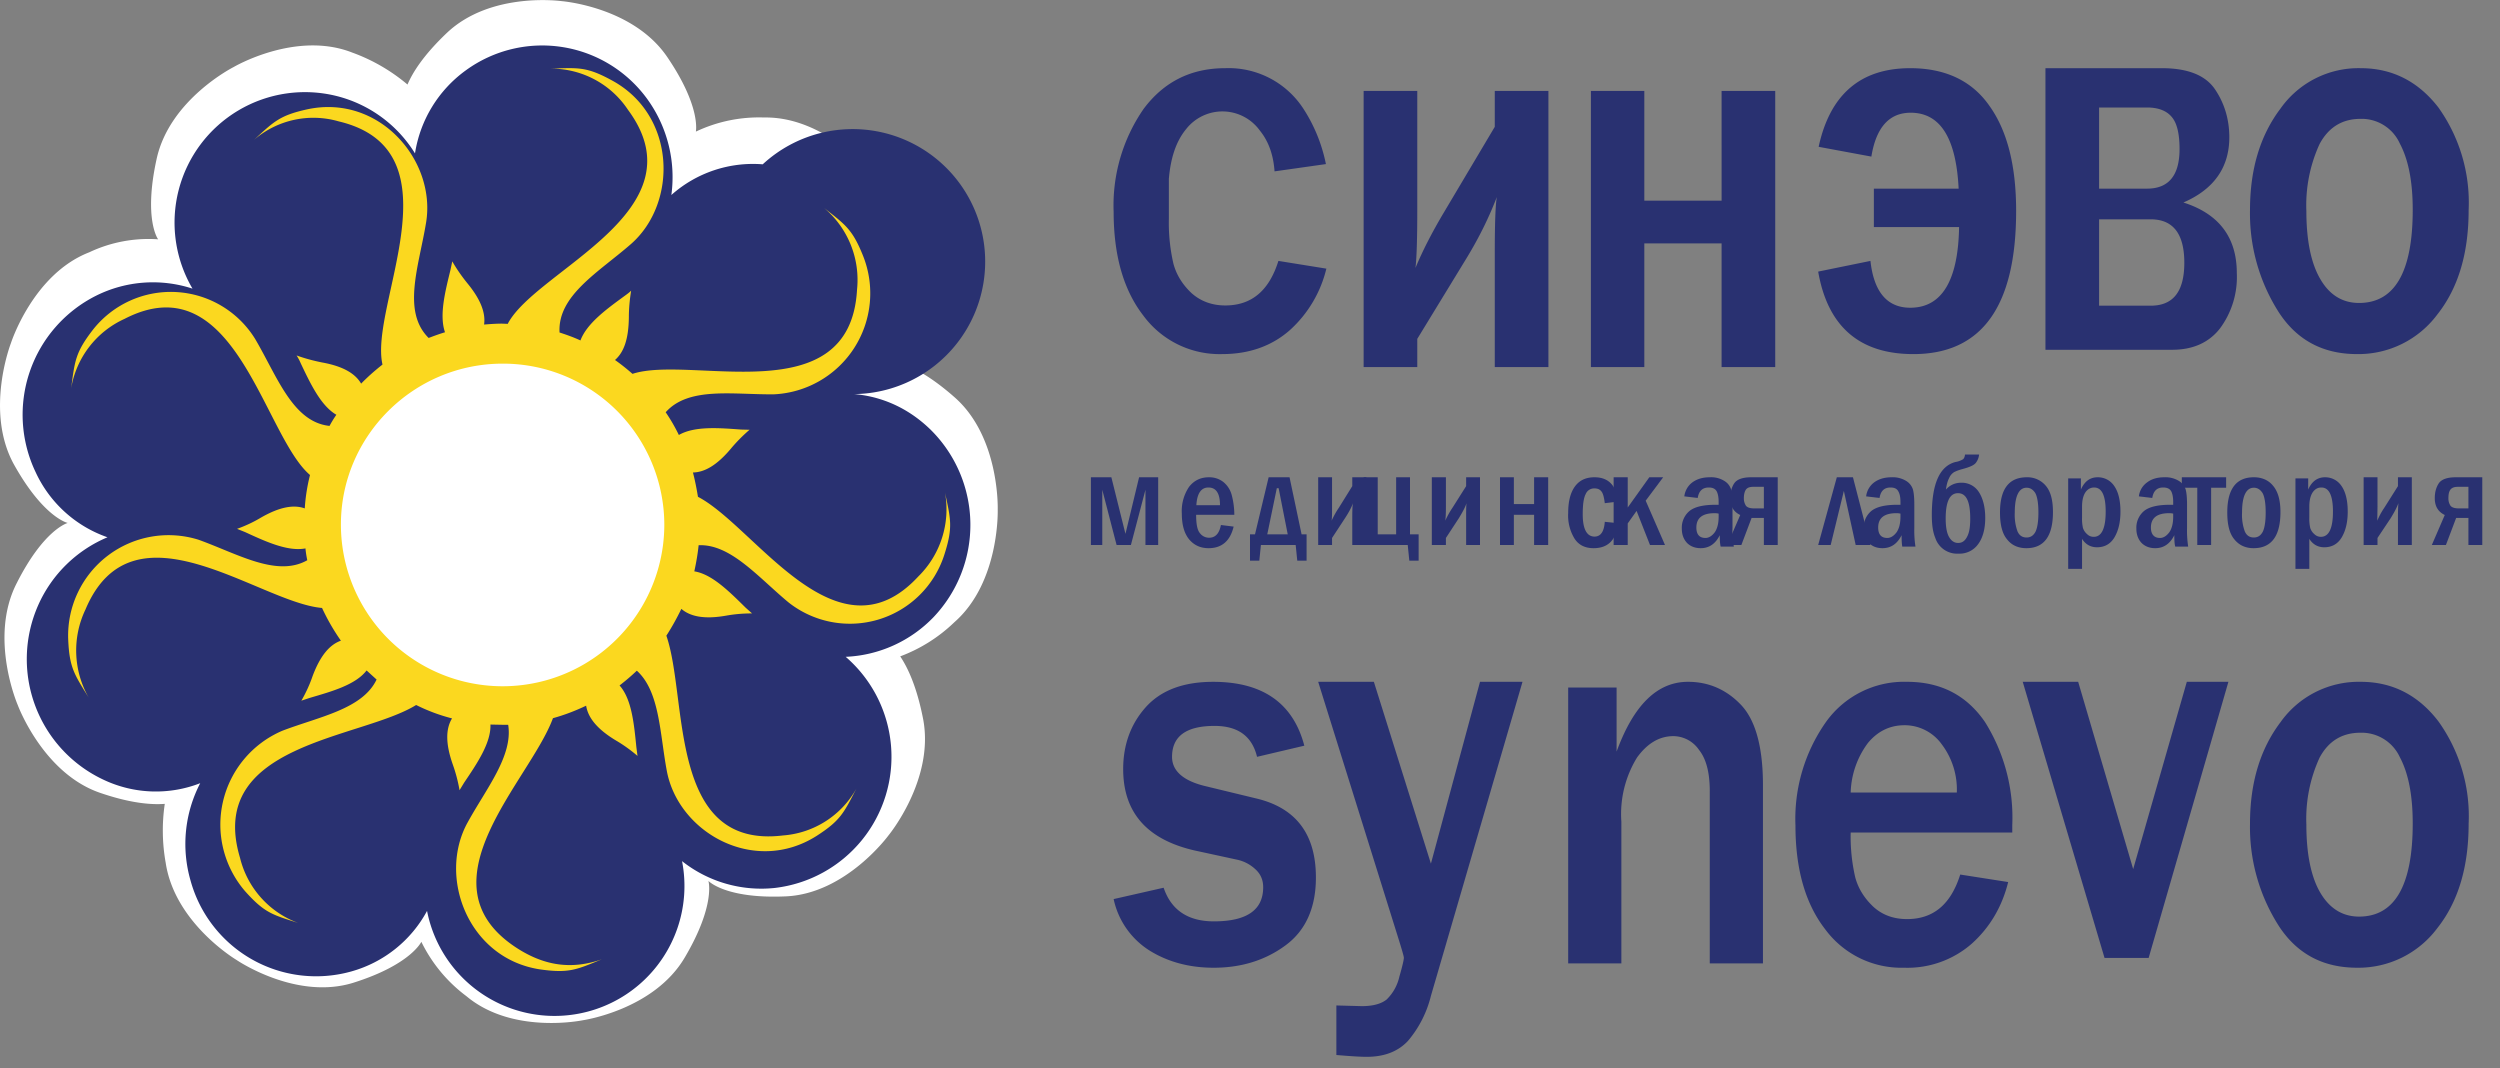 <svg xmlns="http://www.w3.org/2000/svg" width="110" height="47" viewBox="0 0 110 47"><rect x="0" y="0" width="110" height="47" fill="#808080" stroke="none"/><path fill="#fff" d="M17.93 3.72c.23-.54.71-1.3 1.73-2.27C21.6-.39 24.71.05 24.71.05s3.14.24 4.65 2.46c1.51 2.22 1.25 3.29 1.26 3.28a6.48 6.48 0 0 1 3-.62c2.65-.05 4.68 2.39 4.68 2.39s2.17 2.32 1.84 4.99c-.34 2.68-1.24 3.3-1.24 3.3s1.08-.15 3.09 1.62c2.01 1.75 1.91 4.95 1.91 4.95s.1 3.2-1.91 4.96a6.92 6.92 0 0 1-2.38 1.5c.3.45.72 1.27 1.01 2.77.5 2.65-1.52 5.1-1.52 5.1s-1.87 2.57-4.52 2.69c-2.66.12-3.41-.68-3.41-.68s.33 1.05-1.04 3.37c-1.36 2.31-4.48 2.76-4.48 2.76s-3.09.65-5.13-1.06a6.58 6.58 0 0 1-1.98-2.39c0-.01-.45 1-2.99 1.8-2.53.79-5.14-1-5.14-1s-2.72-1.61-3.12-4.28a8.06 8.06 0 0 1-.04-2.59c-.53.04-1.44 0-2.86-.49-2.51-.87-3.61-3.86-3.61-3.86s-1.27-2.93-.06-5.33c1.21-2.41 2.26-2.68 2.26-2.68s-1.06-.23-2.37-2.58C-.68 18.08.48 15.1.48 15.1s.97-3.04 3.45-4a6.1 6.1 0 0 1 3.03-.57c-.01 0-.65-.89-.07-3.53.57-2.63 3.39-4.05 3.39-4.05s2.73-1.61 5.21-.64a7.98 7.98 0 0 1 2.44 1.41"/><path fill="#293171" d="M8.81 34.46a5.38 5.38 0 0 1-4.23-.14 5.86 5.86 0 0 1-2.9-7.69 5.78 5.78 0 0 1 3.05-2.99 5.45 5.45 0 0 1-3.16-2.86 5.86 5.86 0 0 1 2.66-7.77 5.6 5.6 0 0 1 4.24-.31 5.74 5.74 0 0 1 6.36-8.47 5.67 5.67 0 0 1 3.43 2.52 5.56 5.56 0 0 1 2.23-3.65 5.71 5.71 0 0 1 8.02 1.3 5.86 5.86 0 0 1 1.03 4.18 5.4 5.4 0 0 1 4.02-1.35 5.83 5.83 0 1 1 3.47 10.09c1.4-.02 2.79.48 3.93 1.6a5.89 5.89 0 0 1 .12 8.23 5.7 5.7 0 0 1-3.87 1.75 5.81 5.81 0 0 1-3.12 10.17 5.62 5.62 0 0 1-4.08-1.18 5.71 5.71 0 0 1-11.22 2.19 5.45 5.45 0 0 1-3.32 2.66 5.73 5.73 0 0 1-7.09-4.01 5.8 5.8 0 0 1 .43-4.27"/><path fill="#fbd81f" d="M41.58 21.67c.25 1.18.36 1.53-.03 2.74a4.36 4.36 0 0 1-6.85 2.1c-1.34-1.11-2.55-2.58-3.96-2.52-.04.39-.11.78-.19 1.15.78.12 1.56.91 2.26 1.6l.28.25c-.38 0-.76.03-1.15.1-.97.17-1.58.03-1.96-.3-.2.41-.42.81-.66 1.18.96 2.77.05 9.41 5.13 8.79a4.04 4.04 0 0 0 3.23-2.06c-.55 1.06-.69 1.4-1.75 2.08-2.74 1.74-6.08-.14-6.59-2.86-.31-1.65-.31-3.5-1.32-4.41-.24.23-.5.45-.76.65.54.6.64 1.72.74 2.71l.05.39a6.53 6.53 0 0 0-.95-.68c-.85-.51-1.23-1.02-1.31-1.53-.46.22-.95.41-1.46.55-1.01 2.75-5.93 7.24-1.64 10.08 1.26.83 2.47.99 3.79.53-1.1.45-1.43.62-2.67.45-3.2-.45-4.57-4.07-3.23-6.48.82-1.49 2-2.93 1.78-4.29h-.28l-.5-.01c.03.81-.6 1.73-1.16 2.56l-.2.33a6.85 6.85 0 0 0-.3-1.14c-.33-.94-.3-1.58-.03-2.02a7.89 7.89 0 0 1-1.58-.59c-2.44 1.51-9.26 1.68-7.75 6.72a4.09 4.09 0 0 0 2.56 2.87c-1.13-.36-1.48-.44-2.33-1.39a4.49 4.49 0 0 1 1.64-7.07c1.63-.62 3.52-.95 4.14-2.25l-.44-.4c-.49.64-1.56.93-2.51 1.21l-.36.12c.19-.33.36-.69.49-1.07.35-.94.77-1.4 1.25-1.57a9.3 9.3 0 0 1-.83-1.44c-2.76-.23-8.32-4.9-10.41.07a4.18 4.18 0 0 0 .14 3.87c-.63-1.02-.85-1.31-.9-2.58a4.42 4.42 0 0 1 5.74-4.36c1.72.62 3.44 1.66 4.78.9a4.67 4.67 0 0 1-.08-.52c-.78.15-1.77-.31-2.66-.72l-.35-.14c.36-.13.71-.29 1.06-.5.84-.48 1.45-.57 1.92-.4.03-.5.11-.99.23-1.47-2.05-1.75-3.29-9.38-8.16-6.87a4.1 4.1 0 0 0-2.35 3.06c.16-1.2.18-1.57.95-2.57a4.36 4.36 0 0 1 7.15.4c.97 1.65 1.65 3.65 3.27 3.82.09-.17.19-.33.3-.49-.69-.4-1.15-1.39-1.57-2.27a2.21 2.21 0 0 0-.18-.34c.36.13.73.23 1.13.31.94.17 1.46.5 1.71.93.29-.3.61-.58.94-.84-.6-2.6 3.47-9.42-1.93-10.7a4 4 0 0 0-3.73.82c.88-.81 1.13-1.08 2.35-1.35 3.16-.68 5.67 2.24 5.23 4.97-.31 1.91-1.08 3.91.11 5.09.24-.09.48-.18.72-.25-.26-.75.01-1.8.24-2.74l.08-.38c.19.33.41.65.67.97.6.73.8 1.32.73 1.81.26-.02.52-.04.78-.04l.26.01c1.24-2.38 8.6-4.95 5.29-9.42a4.05 4.05 0 0 0-3.38-1.81c1.19-.04 1.56-.09 2.66.51 2.85 1.53 2.92 5.4.85 7.21-1.42 1.24-3.23 2.26-3.14 3.89.31.1.62.21.92.35.28-.75 1.15-1.38 1.93-1.95.11-.08.21-.15.3-.24-.06.38-.1.77-.1 1.17-.01.98-.23 1.55-.61 1.88.27.19.52.39.77.61 2.58-.85 9.58 1.76 9.88-3.71a4.14 4.14 0 0 0-1.45-3.59c.94.74 1.25.94 1.72 2.12a4.45 4.45 0 0 1-3.92 6.08c-1.8.02-3.76-.35-4.77.79.22.32.41.65.58 1 .69-.4 1.77-.31 2.73-.24l.38.01c-.29.25-.57.53-.82.83-.63.75-1.17 1.04-1.67 1.05.09.35.16.7.22 1.07 2.51 1.3 6.11 7.39 9.7 3.5a4.15 4.15 0 0 0 1.17-3.69"/><path fill="#fff" d="M22.12 16a7.1 7.1 0 0 1 7.11 7.08 7.1 7.1 0 0 1-14.23 0c0-3.9 3.2-7.08 7.12-7.08"/><path fill="#293171" d="M49 39.56l2.2-.5c.33.98 1.07 1.48 2.21 1.48 1.45 0 2.17-.5 2.17-1.5 0-.32-.11-.58-.34-.79a1.69 1.69 0 0 0-.79-.42l-1.89-.41c-2.09-.48-3.14-1.67-3.14-3.58 0-1.07.33-1.98.99-2.72.67-.75 1.66-1.12 2.97-1.12 2.18 0 3.52.94 4.01 2.81l-2.08.49c-.22-.91-.84-1.36-1.87-1.36-1.24 0-1.87.45-1.87 1.36 0 .63.51 1.07 1.51 1.3l2.23.54c1.72.42 2.59 1.57 2.59 3.47 0 1.33-.45 2.33-1.33 2.98-.89.66-1.95.99-3.17.99-1.06 0-2-.25-2.81-.75A3.55 3.55 0 0 1 49 39.56M66.99 30l-4.03 13.82a4.85 4.85 0 0 1-1.01 1.98c-.43.46-1.03.7-1.81.7-.31 0-.75-.03-1.34-.08v-2.18l1.12.03c.49 0 .85-.1 1.09-.29a2 2 0 0 0 .56-1c.14-.48.2-.76.2-.84 0-.05-.07-.3-.21-.75L58 30h2.45l2.51 8 2.16-8h1.87M77.57 42.39h-2.34v-7.58c0-.8-.15-1.41-.47-1.81a1.38 1.38 0 0 0-1.13-.61c-.62 0-1.15.32-1.6.94a4.75 4.75 0 0 0-.69 2.82v6.24H69V30.25h2.13v2.82c.75-2.05 1.79-3.07 3.14-3.07.91 0 1.69.34 2.33 1.01.64.67.97 1.85.97 3.54v7.84M86.1 34.87a3.3 3.3 0 0 0-.67-2.13 2.01 2.01 0 0 0-1.63-.83c-.64 0-1.18.26-1.61.78a3.82 3.82 0 0 0-.76 2.18zm2.26 3.94c-.27 1.09-.81 2-1.6 2.71a4.3 4.3 0 0 1-2.98 1.06 4.17 4.17 0 0 1-3.47-1.69c-.87-1.12-1.31-2.64-1.31-4.57a7.4 7.4 0 0 1 1.32-4.52 4.22 4.22 0 0 1 3.59-1.8c1.48 0 2.62.59 3.43 1.77a7.92 7.92 0 0 1 1.2 4.54v.32h-7.11a8 8 0 0 0 .2 1.97c.13.49.4.92.79 1.29.4.37.9.55 1.49.55 1.16 0 1.93-.65 2.34-1.96zM98.05 30l-3.51 12.15H92.6L89 30h2.44l2.42 8.24L96.22 30h1.83M106.16 36.23c0-1.24-.19-2.21-.57-2.92a1.85 1.85 0 0 0-1.73-1.07c-.81 0-1.41.37-1.8 1.1a6.45 6.45 0 0 0-.58 2.94c0 1.31.21 2.32.62 3.01.41.69.98 1.04 1.7 1.04 1.57 0 2.36-1.37 2.36-4.1zm-5.95 4.42A8.07 8.07 0 0 1 99 36.24c0-1.78.44-3.27 1.34-4.46a4.22 4.22 0 0 1 3.53-1.78c1.39 0 2.53.58 3.42 1.74a7.16 7.16 0 0 1 1.33 4.5c0 1.91-.46 3.44-1.38 4.6a4.33 4.33 0 0 1-3.53 1.74c-1.53 0-2.7-.64-3.5-1.93zM106.16 9.23c0-1.24-.19-2.21-.57-2.92a1.84 1.84 0 0 0-1.73-1.08c-.81 0-1.41.38-1.8 1.11a6.45 6.45 0 0 0-.58 2.94c0 1.31.21 2.32.62 3.01.41.7.98 1.04 1.7 1.04 1.57 0 2.36-1.37 2.36-4.1zm-5.95 4.42A8.07 8.07 0 0 1 99 9.24c0-1.78.44-3.27 1.34-4.46A4.2 4.2 0 0 1 103.87 3c1.39 0 2.53.58 3.42 1.73a7.2 7.2 0 0 1 1.33 4.51c0 1.91-.46 3.44-1.38 4.6a4.33 4.33 0 0 1-3.53 1.74c-1.53 0-2.7-.64-3.5-1.93zM53.91 13.44c-.59 0-1.09-.19-1.49-.55-.39-.37-.66-.8-.79-1.29a8 8 0 0 1-.2-1.97V7.87c.08-.95.33-1.67.76-2.19a2.03 2.03 0 0 1 3.24.06c.39.48.6 1.08.65 1.8l2.26-.32a6.98 6.98 0 0 0-1-2.45A3.92 3.92 0 0 0 53.91 3c-1.51 0-2.7.6-3.59 1.79A7.46 7.46 0 0 0 49 9.32c0 1.93.44 3.45 1.31 4.57a4.17 4.17 0 0 0 3.47 1.69c1.19 0 2.19-.36 2.98-1.06a5.32 5.32 0 0 0 1.6-2.7l-2.11-.34c-.41 1.31-1.18 1.96-2.34 1.96M82.45 9.99V8.3h3.73c-.11-2.23-.81-3.34-2.11-3.34-.94 0-1.52.64-1.73 1.93l-2.32-.43C80.52 4.15 81.87 3 84.05 3c1.54 0 2.71.55 3.48 1.65.79 1.1 1.18 2.64 1.18 4.63 0 4.2-1.51 6.3-4.52 6.3-2.37 0-3.77-1.21-4.19-3.63l2.3-.47c.15 1.37.74 2.06 1.75 2.06 1.39 0 2.11-1.19 2.15-3.55h-3.75M70 16.15V4h2.35v4.83h3.4V4h2.36v12.15h-2.36v-5.44h-3.4v5.44H70M62.36 14.91v1.24H60V4h2.36v5.27c0 1.29-.03 2.13-.08 2.52.32-.77.72-1.54 1.19-2.34l2.3-3.87V4h2.36v12.15h-2.36v-4.97c0-1.34.03-2.17.09-2.51-.33.86-.76 1.75-1.32 2.67l-2.18 3.57M98.09 6.04c0-.78-.21-1.49-.63-2.11-.42-.62-1.2-.93-2.34-.93H90v12.39h5.58c.9 0 1.61-.31 2.1-.94a3.8 3.8 0 0 0 .74-2.43c0-1.57-.78-2.61-2.35-3.11 1.34-.58 2.02-1.54 2.02-2.87zm-5.73-1.31h2.11c.49 0 .86.14 1.09.42.23.27.34.74.34 1.41 0 1.16-.48 1.74-1.43 1.74h-2.11zm0 8.72v-3.8h2.27c.99 0 1.48.64 1.48 1.91s-.49 1.89-1.48 1.89zM71 21h.62v1.33l.95-1.33h.61l-.77 1.03.85 1.95h-.66l-.59-1.5-.39.55v.95H71V21"/><path fill="#293171" d="M71.2 22.07l-.59.07c-.03-.26-.08-.44-.15-.52-.07-.09-.17-.13-.3-.13a.4.4 0 0 0-.39.25c-.09.17-.13.46-.13.89 0 .65.18.98.52.98.27 0 .42-.22.45-.65l.59.06c-.08.73-.44 1.1-1.08 1.1-.38 0-.66-.14-.84-.42a1.95 1.95 0 0 1-.28-1.13c0-.51.1-.9.3-1.17.2-.27.48-.4.86-.4.61 0 .96.36 1.04 1.07M66 23.98V21h.61v1.18h.89V21h.62v2.98h-.62v-1.33h-.89v1.33H66M63.62 23.67v.31H63V21h.62v1.29c0 .32-.01.52-.03.62.09-.19.19-.38.32-.57l.6-.95V21h.61v2.98h-.61v-1.22c0-.33 0-.53.02-.62-.08.22-.2.43-.34.66l-.57.87M60 23.98V21h.62v2.51h.81V21h.61v2.51h.38v1.16h-.41l-.07-.69H60"/><path fill="#293171" d="M58.61 23.67v.31H58V21h.61v1.29c0 .32 0 .52-.02.62.09-.19.19-.38.32-.57l.59-.95V21h.62v2.98h-.62v-1.22c0-.33.01-.53.03-.62-.08.22-.2.43-.35.66l-.57.87M48 23.98V21h.9l.62 2.49.6-2.49h.84v2.98h-.56v-2.43l-.64 2.43h-.63l-.63-2.43v2.43H48M52.79 23.45c-.11-.13-.16-.4-.16-.8h1.68a3.41 3.41 0 0 0-.12-.89 1.1 1.1 0 0 0-.36-.55 1 1 0 0 0-.64-.21c-.36 0-.65.14-.87.42A1.9 1.9 0 0 0 52 22.6c0 .5.11.87.32 1.13.22.26.5.39.86.39.58 0 .95-.32 1.1-.95l-.56-.07c-.07.37-.24.56-.52.56a.5.5 0 0 1-.41-.21zm.89-1.22h-1.04c.03-.52.21-.78.53-.78.34 0 .51.26.51.78zM57.27 23.51L56.74 21h-.92l-.6 2.51H55v1.16h.41l.07-.69h1.53l.07.69h.41v-1.16zm-1.09-2.03h.08l.4 2.03h-.9zM76.23 22.21c0-.3-.02-.52-.06-.67a.68.68 0 0 0-.3-.38 1.1 1.1 0 0 0-.64-.16c-.3 0-.55.07-.76.22a.9.9 0 0 0-.36.62l.59.07c.05-.31.21-.46.49-.46.16 0 .27.05.34.16.06.11.09.27.09.48v.12h-.13c-.55 0-.93.09-1.16.28a.96.96 0 0 0-.33.77c0 .26.08.47.23.63.15.15.35.23.6.23.37 0 .65-.19.84-.57 0 .22.01.39.04.5h.58a3.68 3.68 0 0 1-.06-.83zm-.78 1.21c-.12.16-.26.25-.41.25-.27 0-.4-.16-.4-.46 0-.42.27-.63.8-.63.04 0 .1 0 .18.02v.14c0 .29-.06.52-.17.68z"/><path fill="#293171" d="M77.05 21c-.37 0-.62.09-.74.26-.12.18-.18.4-.18.66 0 .36.15.6.44.74L76 23.98h.62l.45-1.19h.54v1.19h.61V21zm.14 1.37c-.19 0-.31-.04-.37-.12a.58.58 0 0 1-.09-.33c0-.18.04-.31.1-.39.07-.08.17-.11.32-.11h.46v.95zM104.61 23.67v.31H104V21h.61v1.29l-.01.62c.08-.19.18-.38.31-.57l.6-.95V21h.61v2.98h-.61v-1.22c0-.33.01-.53.02-.62-.08.22-.2.43-.34.66l-.58.87M96.68 23.98v-2.52H96V21h1.95v.46h-.66v2.52h-.61M80 23.98l.82-2.98h.71l.77 2.98h-.65l-.52-2.38-.58 2.38H80M108.05 21c-.37 0-.62.09-.74.26-.12.18-.18.4-.18.66 0 .36.15.6.44.74l-.57 1.32h.62l.45-1.19h.54v1.19h.61V21zm.14 1.37c-.18 0-.31-.04-.37-.12a.58.58 0 0 1-.09-.33c0-.18.03-.31.1-.39.07-.08.18-.11.32-.11h.46v.95zM102.3 21c-.33 0-.58.18-.74.54v-.49H101v3.98h.61v-1.32c.16.25.38.37.66.37.35 0 .61-.16.78-.46.17-.3.25-.67.25-1.11 0-.48-.09-.86-.27-1.12a.86.86 0 0 0-.73-.39zm-.47 2.5a.59.59 0 0 1-.18-.27 1.82 1.82 0 0 1-.04-.45v-.49c0-.27.05-.48.15-.63.1-.14.22-.21.38-.21.34 0 .51.35.51 1.06 0 .74-.18 1.11-.53 1.11a.4.4 0 0 1-.29-.12zM99.17 21c-.78 0-1.17.52-1.17 1.55 0 .54.1.93.31 1.18.21.26.49.39.85.39.78 0 1.18-.53 1.18-1.59 0-.52-.11-.9-.32-1.15-.2-.25-.49-.38-.85-.38zm0 2.65c-.19 0-.32-.09-.4-.27a2.14 2.14 0 0 1-.12-.83c0-.72.18-1.09.52-1.09.16 0 .28.08.38.23.09.16.14.45.14.86 0 .37-.04.65-.12.83-.09.18-.22.27-.4.27z"/><path fill="#293171" d="M96.23 22.21c0-.3-.02-.52-.06-.67a.68.68 0 0 0-.3-.38 1.13 1.13 0 0 0-.64-.16c-.3 0-.55.07-.75.22a.88.88 0 0 0-.37.62l.59.07c.05-.31.21-.46.48-.46.17 0 .28.05.35.16.06.11.09.27.09.48v.12h-.13c-.55 0-.93.09-1.16.28a.96.96 0 0 0-.33.77c0 .26.08.47.23.63.15.15.35.23.6.23.37 0 .65-.19.84-.57 0 .22.01.39.04.5h.57a4.7 4.7 0 0 1-.05-.83zm-.78 1.21c-.12.16-.26.25-.41.25-.26 0-.4-.16-.4-.46 0-.42.27-.63.8-.63.04 0 .1 0 .18.02v.14c0 .29-.06.52-.17.68zM92.3 21c-.34 0-.58.18-.74.54v-.49H91v3.98h.61v-1.32c.16.25.38.37.66.37.35 0 .61-.16.78-.46.17-.3.25-.67.25-1.11 0-.48-.09-.86-.27-1.12a.86.86 0 0 0-.73-.39zm-.47 2.5a.59.59 0 0 1-.18-.27 1.82 1.82 0 0 1-.04-.45v-.49c0-.27.05-.48.15-.63.1-.14.23-.21.38-.21.34 0 .51.35.51 1.06 0 .74-.18 1.11-.52 1.11a.4.4 0 0 1-.3-.12zM89.18 21c-.79 0-1.18.52-1.18 1.55 0 .54.1.93.31 1.18.2.26.49.39.85.39.78 0 1.17-.53 1.17-1.59 0-.52-.1-.9-.31-1.15a1.05 1.05 0 0 0-.84-.38zm-.01 2.65c-.19 0-.32-.09-.4-.27a2.14 2.14 0 0 1-.12-.83c0-.72.18-1.09.52-1.09.16 0 .28.08.38.23.09.16.14.45.14.86 0 .37-.04.65-.12.83-.09.18-.22.27-.4.27zM86.29 21.24c-.26 0-.49.1-.67.3.03-.2.07-.37.14-.5a.57.57 0 0 1 .21-.26c.09-.05.22-.1.41-.15.29-.08.48-.16.56-.27a.7.7 0 0 0 .14-.36h-.62c-.01.1-.04.17-.09.21a.95.95 0 0 1-.34.12c-.69.19-1.03.96-1.03 2.34 0 .43.05.75.15.99a1.01 1.01 0 0 0 1.03.7 1 1 0 0 0 .86-.42c.2-.27.31-.66.31-1.15 0-.48-.1-.86-.28-1.14a.89.89 0 0 0-.78-.41zm-.13 2.65c-.17 0-.3-.09-.4-.26-.1-.17-.15-.45-.15-.81 0-.75.18-1.12.54-1.12.37 0 .54.37.54 1.12 0 .36-.04.62-.14.8-.09.18-.22.27-.39.27zM84.28 24.05a4.7 4.7 0 0 1-.05-.83v-1.01c0-.3-.02-.52-.06-.67a.68.68 0 0 0-.3-.38 1.13 1.13 0 0 0-.64-.16c-.3 0-.55.07-.76.22a.9.9 0 0 0-.36.62l.59.07c.05-.31.21-.46.48-.46.17 0 .28.05.34.16.07.11.1.27.1.48v.12h-.13c-.55 0-.93.09-1.16.28a.96.96 0 0 0-.33.77c0 .26.08.47.23.63.15.15.35.23.6.23.37 0 .65-.19.84-.57 0 .22.01.39.03.5zm-.83-.63c-.12.16-.26.25-.41.25-.27 0-.4-.16-.4-.46 0-.42.27-.63.8-.63.04 0 .1 0 .18.02v.14c0 .29-.06.52-.17.68z"/></svg>